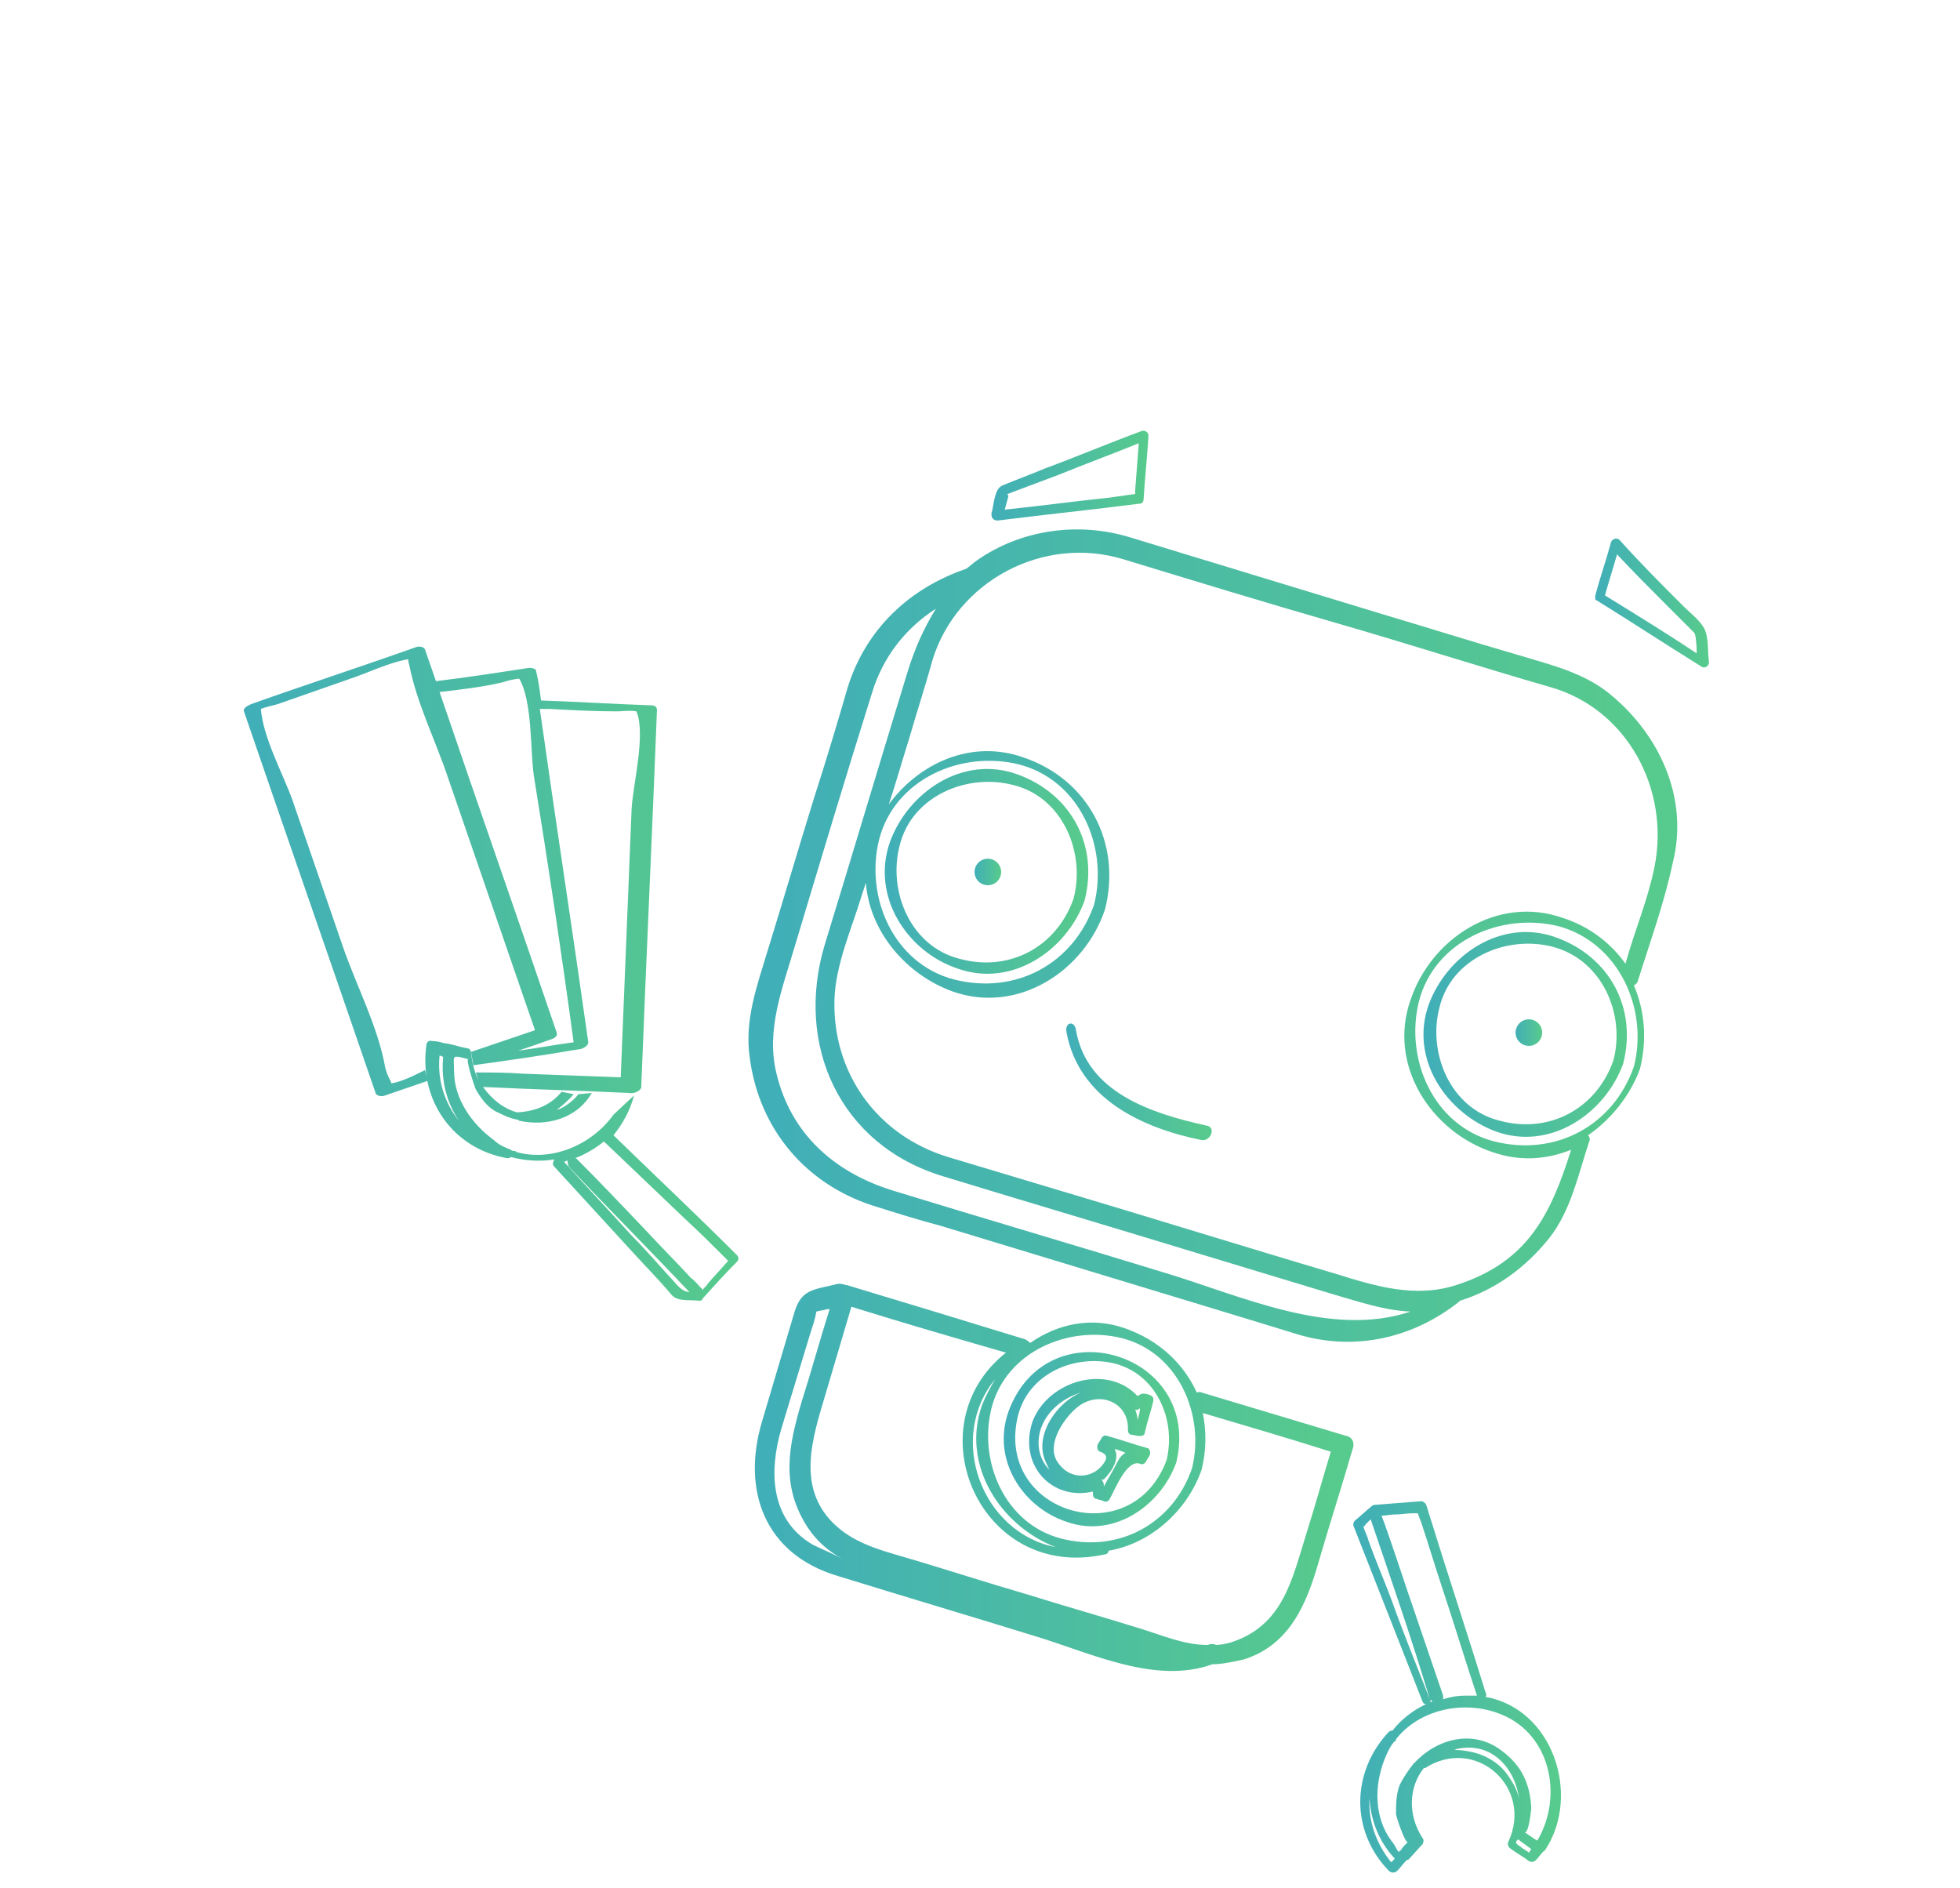 <?xml version="1.0" encoding="utf-8"?>
<!-- Generator: Adobe Illustrator 21.0.0, SVG Export Plug-In . SVG Version: 6.00 Build 0)  -->
<svg version="1.1" id="Слой_1" xmlns="http://www.w3.org/2000/svg" xmlns:xlink="http://www.w3.org/1999/xlink" x="0px" y="0px"
	 viewBox="0 0 162.3 156.3" style="enable-background:new 0 0 162.3 156.3;" xml:space="preserve">
<style type="text/css">
	.st0{fill:url(#SVGID_1_);}
	.st1{fill:url(#SVGID_2_);}
	.st2{fill:url(#SVGID_3_);}
	.st3{fill:url(#SVGID_4_);}
	.st4{fill:url(#SVGID_5_);}
	.st5{fill:url(#SVGID_6_);}
	.st6{fill:url(#SVGID_7_);}
	.st7{fill:url(#SVGID_8_);}
	.st8{fill:url(#SVGID_9_);}
	.st9{fill:url(#SVGID_10_);}
	.st10{fill:url(#SVGID_11_);}
	.st11{fill:url(#SVGID_12_);}
	.st12{fill:url(#SVGID_13_);}
</style>
<g>
	
		<linearGradient id="SVGID_1_" gradientUnits="userSpaceOnUse" x1="64.192" y1="80.534" x2="137.055" y2="80.534" gradientTransform="matrix(1 0 0 -1 0 158)">
		<stop  offset="0" style="stop-color:#41AFB7"/>
		<stop  offset="1" style="stop-color:#57CA8D"/>
	</linearGradient>
	<path class="st0" d="M133.1,57.3c-2.2-1.7-4.9-2.3-7.5-3.1c-3.8-1.1-7.6-2.3-11.3-3.4c-6.9-2.1-13.8-4.2-20.7-6.3
		c-4.2-1.3-9-0.7-12.7,1.9c-0.3,0.2-0.6,0.5-0.9,0.7c-4.7,1.6-8.3,5-9.8,9.8c-0.9,3.1-1.8,6.1-2.8,9.2c-1.3,4.2-2.5,8.3-3.8,12.5
		c-0.9,3-2,5.9-1.5,9.1c0.8,5.8,4.6,10.3,10.1,12.1c1.9,0.6,3.8,1.2,5.7,1.7c8.2,2.5,16.5,5,24.7,7.5c1.6,0.5,3.3,1,4.9,1.5
		c4.7,1.4,9.5,0.3,13.3-2.7l0.1-0.1c2.9-0.9,5.4-2.7,7.4-5.2c1.8-2.3,2.4-5.3,3.3-8c0.1-0.2,0-0.4-0.1-0.5c1.9-1.3,3.5-3.3,4.3-5.5
		c0.6-2.4,0.4-4.8-0.5-6.9c0.1-0.1,0.2-0.1,0.3-0.3c1-3.2,2.2-6.5,2.9-9.8C139.9,66.1,137.4,60.7,133.1,57.3z M96.5,105.4
		c-7.5-2.3-15-4.5-22.5-6.8c-4.9-1.5-8.5-4.7-9.7-9.7c-0.9-3.6,0.5-7.1,1.5-10.5c2.1-7,4.2-14,6.4-21c0.9-3,2.8-5.4,5.3-7
		c-1,1.6-1.8,3.4-2.4,5.4c-2.3,7.5-4.5,14.9-6.8,22.4c-2.5,8.3,1.2,16.6,9.8,19.2c7.2,2.2,14.3,4.3,21.5,6.5
		c3.6,1.1,7.3,2.2,10.9,3.3c2.1,0.6,4.1,1.3,6.3,1.4C110.2,110.8,102.8,107.3,96.5,105.4z M72.8,69.5c1.3-5,6.8-7.4,11.6-6.2
		c5,1.3,7.4,6.8,6.2,11.6c-1.7,4.9-6.5,7.5-11.6,6.2C74,79.8,71.6,74.3,72.8,69.5z M135.3,88.3c-1.7,4.9-6.5,7.5-11.6,6.2
		c-5-1.3-7.4-6.8-6.2-11.6c1.3-5,6.8-7.4,11.6-6.2C134.1,78.1,136.5,83.6,135.3,88.3z M137,71.8c-0.6,2.9-1.6,5.1-2.4,8
		c-1.2-1.7-3-3.1-5.2-3.8c-5.4-1.9-10.9,1.7-12.6,6.8c-1.9,5.4,1.7,10.9,6.8,12.6c2.3,0.8,4.5,0.6,6.5-0.2
		c-1.7,5.4-3.6,9.3-9.5,11.2c-3.4,1.1-6.7,0.1-9.9-0.9c-8.1-2.4-16.1-4.9-24.2-7.3c-2.7-0.8-5.3-1.6-8-2.4c-5.9-1.8-9.6-7-9.4-13.1
		c0.1-2.9,1.5-6,2.3-8.7c0.1-0.3,0.2-0.6,0.3-0.9c0.3,4,3.3,7.6,7.2,9c5.4,1.9,10.9-1.7,12.6-6.8c1.4-5.5-1.4-10.8-6.8-12.6
		c-4.3-1.5-8.6,0.5-11.1,3.9c0.6-1.8,1.1-3.6,1.7-5.5c0.6-2.1,1.3-4.2,1.9-6.4c2-6.6,9.2-10.4,15.8-8.4c5.9,1.8,11.8,3.6,17.7,5.3
		c5.9,1.7,11.8,3.6,17.7,5.3C134.7,58.7,138.3,65.3,137,71.8z"/>
	
		<linearGradient id="SVGID_2_" gradientUnits="userSpaceOnUse" x1="73.677" y1="85.853" x2="89.58" y2="85.853" gradientTransform="matrix(1 0 0 -1 0 158)">
		<stop  offset="0" style="stop-color:#41AFB7"/>
		<stop  offset="1" style="stop-color:#57CA8D"/>
	</linearGradient>
	<path class="st1" d="M79.3,80.2c4.5,1.6,9-1.5,10.5-5.6c1.2-4.6-1.1-8.9-5.6-10.5c-4.5-1.6-9,1.5-10.5,5.6
		C72.1,74.2,75.1,78.8,79.3,80.2z M74.5,70c1-4.1,5.6-6,9.4-5c4.1,1,6,5.6,5,9.4c-1.4,4-5.3,6.1-9.4,5C75.4,78.4,73.5,73.8,74.5,70z
		"/>
	
		<linearGradient id="SVGID_3_" gradientUnits="userSpaceOnUse" x1="118.366" y1="72.353" x2="134.268" y2="72.353" gradientTransform="matrix(1 0 0 -1 0 158)">
		<stop  offset="0" style="stop-color:#41AFB7"/>
		<stop  offset="1" style="stop-color:#57CA8D"/>
	</linearGradient>
	<path class="st2" d="M128.8,77.6c-4.5-1.6-9,1.5-10.5,5.6c-1.6,4.5,1.5,9,5.6,10.5c4.5,1.6,9-1.5,10.5-5.6
		C135.6,83.5,133.3,79.2,128.8,77.6z M133.6,87.8c-1.4,4-5.3,6.1-9.4,5c-4.1-1-6-5.6-5-9.4c1-4.1,5.6-6,9.4-5
		C132.7,79.5,134.6,84,133.6,87.8z"/>
	
		<linearGradient id="SVGID_4_" gradientUnits="userSpaceOnUse" x1="82.484" y1="118.621" x2="94.866" y2="118.621" gradientTransform="matrix(1 0 0 -1 0 158)">
		<stop  offset="0" style="stop-color:#41AFB7"/>
		<stop  offset="1" style="stop-color:#57CA8D"/>
	</linearGradient>
	<path class="st3" d="M82.6,43.1C82.6,43.1,82.7,43.1,82.6,43.1c4-0.5,7.9-0.9,11.8-1.4c0.2,0,0.3-0.2,0.3-0.4
		c0.1-1.7,0.3-3.5,0.4-5.2c0-0.4-0.4-0.5-0.6-0.4c-2.7,1-5.3,2.1-8,3.1c-1.2,0.5-2.3,0.9-3.5,1.4c-0.7,0.3-0.7,1.7-0.9,2.3v0.1
		C82.1,43,82.4,43.1,82.6,43.1z M83.4,40.9c0,0,0.1,0,0.3-0.1c1.3-0.5,2.7-1,4-1.5c2.2-0.9,4.4-1.7,6.6-2.6
		c-0.1,1.3-0.2,2.6-0.3,3.9c0,0.1,0,0.2,0,0.3l0,0c-0.7,0.1-1.4,0.2-2.1,0.3c-2.9,0.3-5.8,0.7-8.7,1c0.1-0.4,0.2-0.7,0.3-1.1
		C83.5,41,83.4,40.9,83.4,40.9z"/>
	
		<linearGradient id="SVGID_5_" gradientUnits="userSpaceOnUse" x1="132.269" y1="108.073" x2="141.314" y2="108.073" gradientTransform="matrix(1 0 0 -1 0 158)">
		<stop  offset="0" style="stop-color:#41AFB7"/>
		<stop  offset="1" style="stop-color:#57CA8D"/>
	</linearGradient>
	<path class="st4" d="M141.1,52c-0.4-0.7-1.2-1.3-1.7-1.8c-1.8-1.8-3.6-3.6-5.3-5.5c-0.2-0.2-0.6-0.1-0.7,0.2
		c-0.4,1.5-0.9,2.9-1.3,4.4c0,0.1,0,0.1,0,0.2l0,0v0.1c0,0.1,0.1,0.1,0.1,0.1c2.9,1.8,5.8,3.7,8.7,5.5c0.3,0.2,0.7-0.1,0.6-0.5
		C141.4,54,141.5,52.7,141.1,52z M132.9,49.3c0.3-1.1,0.7-2.3,1-3.4c1.4,1.5,2.9,3,4.3,4.4c0.7,0.7,1.4,1.4,2.1,2.1
		c0.1,0.1,0.2,0.9,0.2,1.7C138.1,52.5,135.5,50.9,132.9,49.3z"/>
	
		<linearGradient id="SVGID_6_" gradientUnits="userSpaceOnUse" x1="80.693" y1="85.803" x2="82.83" y2="85.803" gradientTransform="matrix(1 0 0 -1 0 158)">
		<stop  offset="0" style="stop-color:#41AFB7"/>
		<stop  offset="1" style="stop-color:#57CA8D"/>
	</linearGradient>
	<circle class="st5" cx="81.8" cy="72.2" r="1.1"/>
	
		<linearGradient id="SVGID_7_" gradientUnits="userSpaceOnUse" x1="125.492" y1="72.503" x2="127.63" y2="72.503" gradientTransform="matrix(1 0 0 -1 0 158)">
		<stop  offset="0" style="stop-color:#41AFB7"/>
		<stop  offset="1" style="stop-color:#57CA8D"/>
	</linearGradient>
	<circle class="st6" cx="126.6" cy="85.5" r="1.1"/>
	
		<linearGradient id="SVGID_8_" gradientUnits="userSpaceOnUse" x1="63.821" y1="35.674" x2="110.829" y2="35.674" gradientTransform="matrix(1 0 0 -1 0 158)">
		<stop  offset="0" style="stop-color:#41AFB7"/>
		<stop  offset="1" style="stop-color:#57CA8D"/>
	</linearGradient>
	<path class="st7" d="M111.5,118.9c-4-1.2-8-2.4-12-3.6c-0.2-0.1-0.3,0-0.4,0c-1.1-2.4-3.1-4.3-5.9-5.3s-5.6-0.4-7.9,1.2
		c-0.1-0.1-0.2-0.2-0.4-0.3c-4.9-1.5-9.8-3-14.8-4.5H70c-0.2-0.1-0.4-0.1-0.6-0.1c-2,0.5-3,0.4-3.6,2.3c-0.9,3-1.8,6.1-2.7,9.1
		c-1.7,5.7,0.2,11,6.3,12.8c5.5,1.7,10.9,3.3,16.4,5c4.6,1.4,9.9,4,14.6,2.3c0.8,0,1.7-0.2,2.6-0.4c3.8-1.2,5.2-4.6,6.2-8.1
		c0.9-3.1,1.9-6.2,2.8-9.3C112.2,119.5,112,119,111.5,118.9z M92.9,110.8c4.7,1.2,6.9,6.4,5.8,10.8c-1.6,4.6-6.1,7-10.8,5.8
		c-4.7-1.2-6.9-6.4-5.8-10.8C83.3,111.9,88.5,109.7,92.9,110.8z M87.4,128.1c-6.1-1.2-9-9-5-13.9c-0.4,0.7-0.8,1.4-1.1,2.2
		C79.6,121.3,82.8,126.3,87.4,128.1z M67.3,127.9c-3.6-2.1-3.6-6.2-2.6-9.6c0.8-2.6,1.6-5.3,2.4-7.9c0.2-0.6,0.4-1.2,0.5-1.8
		c0.3-0.1,0.6-0.1,0.9-0.2c0.1,0,0.1,0,0.2,0c-0.8,2.5-1.5,5.1-2.3,7.6c-1.1,3.7-1.8,7,0.5,10.5c0.8,1.2,1.8,2,2.9,2.6
		C68.9,128.6,68.1,128.3,67.3,127.9z M108.2,126.9c-1.2,3.8-1.9,7.7-6.3,9.1c-0.4,0.1-0.8,0.2-1.2,0.2c-0.2-0.1-0.4-0.1-0.7,0h-0.1
		c-1.8,0-3.7-0.8-5.3-1.3c-3.2-1-6.4-1.9-9.6-2.9c-3.1-0.9-6.2-1.9-9.2-2.8c-2.3-0.7-4.7-1.2-6.5-2.8c-3.5-3.1-2-7.4-0.9-11.1
		c0.7-2.4,1.4-4.7,2.1-7.1c4.5,1.4,8.3,2.5,12.8,3.8c-7.7,6.1-2.1,19,8.2,16.7c0.2,0,0.3-0.2,0.3-0.3c3.5-0.6,6.5-3.3,7.7-6.7
		c0.4-1.6,0.4-3.2,0.1-4.7c3.7,1.1,6.8,2,10.6,3.2C109.5,122.5,108.9,124.7,108.2,126.9z"/>
	
		<linearGradient id="SVGID_9_" gradientUnits="userSpaceOnUse" x1="112.393" y1="18.328" x2="128.733" y2="18.328" gradientTransform="matrix(1 0 0 -1 0 158)">
		<stop  offset="0" style="stop-color:#41AFB7"/>
		<stop  offset="1" style="stop-color:#57CA8D"/>
	</linearGradient>
	<path class="st8" d="M123,140.5c0.1-0.1,0.1-0.2,0-0.4c-1.6-5.2-3.3-10.3-4.9-15.5c-0.1-0.2-0.3-0.3-0.4-0.3
		c-1.3,0.1-2.6,0.2-3.8,0.3c-0.1,0-0.2,0-0.3,0.1l0,0l0,0c-0.5,0.4-0.9,0.8-1.4,1.2c-0.1,0.1-0.2,0.3-0.1,0.5
		c1.9,4.8,3.8,9.7,5.7,14.5c0.1,0.2,0.2,0.2,0.3,0.2c-1.1,0.5-2.1,1.3-2.8,2.2c-0.1,0-0.2,0-0.3,0.1c-3.1,3.3-3.2,8.2,0,11.5
		c0.2,0.2,0.5,0.2,0.7,0c0.3-0.3,0.5-0.6,0.8-0.9c0,0,0,0,0.1,0c0.4-0.4,0.8-0.9,1.2-1.3c0.1-0.2,0.1-0.4,0-0.5
		c-1.3-2-1.1-4.3,0.1-5.8c0,0,0,0,0.1,0c4.2-2.7,9,1.6,6.9,6.1c-0.1,0.2,0,0.4,0.1,0.5c0.5,0.4,1.1,0.7,1.6,1.1
		c0.2,0.1,0.4,0.1,0.6-0.1c0.2-0.2,0.4-0.5,0.6-0.7c0.1,0,0.1-0.1,0.2-0.2C130.9,148.6,128.6,141.5,123,140.5z M115.5,125.4
		c0.5,0,1-0.1,1.5-0.1c0.2,0,0.3,0,0.4,0c0.1,0.3,0.2,0.5,0.3,0.8c0.6,1.8,1.1,3.5,1.7,5.3c1,3,1.9,6,2.9,9c-0.3,0-0.7,0-1,0
		c-0.6,0-1.2,0.1-1.8,0.3c0-0.1,0-0.2,0-0.3c-1-2.9-2-5.9-3-8.8c-0.6-1.8-1.2-3.6-1.8-5.3c-0.1-0.3-0.2-0.5-0.3-0.8
		C114.7,125.5,115.1,125.4,115.5,125.4z M118.4,140.7c-1.1-2.8-2.2-5.5-3.2-8.3c-0.6-1.6-1.3-3.2-1.9-4.9c-0.1-0.4-0.3-0.7-0.4-1.1
		c0.1,0,0.1-0.1,0.2-0.2s0.3-0.3,0.4-0.4C115.2,130.8,116.9,135.7,118.4,140.7c0.1,0.1,0.2,0.1,0.2,0.2c-0.1,0-0.2,0.1-0.3,0.1
		C118.5,141,118.5,140.8,118.4,140.7z M115.2,154.2c-1.3-1.6-1.9-3.5-1.8-5.3c0.1,1.7,0.7,3.5,2.1,5
		C115.4,154,115.3,154.1,115.2,154.2z M125,147.2c-1-1.6-2.8-2.3-4.6-2.3c0.1,0,0.2-0.1,0.3-0.1c2.9-0.6,4.8,1.7,5.1,4.2
		C125.7,148.4,125.4,147.8,125,147.2z M125.7,152.3c0.4,0.3,0.7,0.5,1.1,0.8c-0.1,0.1-0.1,0.2-0.2,0.3c-0.2-0.2-0.5-0.3-0.7-0.5
		C125.4,152.6,125.5,152.5,125.7,152.3z M127.3,152.4c-0.4-0.2-0.7-0.5-1.1-0.7c0.4,0.3,0.6-2,0.6-2c-0.1-2-0.8-3.5-2.4-4.7
		c-2.4-1.9-5.5-1-7.3,1c0,0-0.1,0-0.1,0.1c-0.4,0.5-0.8,1.1-1.1,1.7c-0.3,0.8-0.3,1.6-0.3,2.4c0,0.2,0.8,2.6,1,2.3
		c-0.3,0.3-0.5,0.5-0.6,0.7c0,0-0.1,0-0.1,0.1l0,0c-0.2,0.1-0.2-0.3-0.7-0.9c-1.4-1.9-1.4-4.5-0.6-6.6c0.2-0.5,0.4-1,0.7-1.4
		c0.1-0.1,0.1-0.2,0.2-0.2c0.1-0.1,0.1-0.1,0.1-0.2c1.9-2.4,5.4-3.2,8.3-2.2C128.4,143.3,129.5,148.7,127.3,152.4z"/>
	
		<linearGradient id="SVGID_10_" gradientUnits="userSpaceOnUse" x1="21.294" y1="77.383" x2="60.315" y2="77.383" gradientTransform="matrix(1 0 0 -1 0 158)">
		<stop  offset="0" style="stop-color:#41AFB7"/>
		<stop  offset="1" style="stop-color:#57CA8D"/>
	</linearGradient>
	<path class="st9" d="M50.8,94L50.8,94c0.8-1,1.4-2.1,1.7-3.3l-1.7,1.6c-1.8,2.5-5.1,3.9-8,3.1c0,0-0.1-0.1-0.2-0.1
		c-0.1,0-0.2,0-0.3-0.1c-0.5-0.2-1-0.4-1.4-0.8c-1.8-1.3-3.3-3.4-3.3-5.7c0-0.8-0.1-1.1,0.1-1.2c0,0,0,0,0.1,0c0.1,0,0.1,0,0.1,0
		c0.2,0,0.4,0.1,0.9,0.2c-0.3-0.1,0.5,2.3,0.6,2.5c0.4,0.7,0.9,1.4,1.6,1.8c0.6,0.3,1.2,0.6,1.8,0.7c0,0,0.1,0,0.2,0.1
		c2.3,0.5,4.8-0.2,6-2.3l-1.1,0.1c-0.4,0.5-0.9,0.9-1.5,1.2c-0.1,0-0.2,0.1-0.3,0.1c0.5-0.4,1-0.8,1.4-1.3l-1-0.2
		c-0.8,1-2,1.6-3.6,1.7c0,0,0,0-0.1,0C41.7,91.8,40.7,91,40,90c4,0.2,8,0.3,12.1,0.5c0.4,0.1,1-0.2,1-0.5
		c0.4-10.4,0.9-20.8,1.3-31.2c0-0.3-0.2-0.4-0.5-0.4c-3-0.1-6.1-0.3-9.1-0.4c-0.1-0.8-0.2-1.6-0.4-2.4c0-0.3-0.5-0.3-0.6-0.3
		c-2.6,0.4-5.2,0.8-7.7,1.1c-0.3-0.9-0.6-1.7-0.9-2.6c-0.1-0.3-0.6-0.3-0.8-0.2c-4.5,1.6-9.1,3.1-13.6,4.7c-0.2,0.1-0.7,0.3-0.6,0.6
		c3.6,10.5,7.3,21.1,10.9,31.6c0.1,0.3,0.6,0.3,0.8,0.2c1.2-0.4,2.3-0.8,3.5-1.2l-0.2-0.9c-0.8,0.4-2,1-2.8,1.1
		c0-0.2-0.3-0.5-0.5-1.3c-0.6-3.4-2.4-6.8-3.5-10c-1.4-4.1-2.8-8.1-4.2-12.2c-0.8-2.2-2.4-5.1-2.6-7.5c0.5-0.2,1.1-0.3,1.4-0.4
		c2-0.7,4-1.4,6-2.1c1.5-0.5,3.1-1.3,4.7-1.6c0.1,0,0.1,0,0.1-0.1c0,0.1,0,0.3,0.1,0.6c0.6,3.1,2.2,6.3,3.2,9.3
		c2.4,7,4.8,13.9,7.2,20.9c-1.8,0.6-3.5,1.2-5.3,1.8l0.2,1.1c2.9-0.4,5.7-0.8,8.6-1.3c0.4,0,1-0.3,0.9-0.7c-1.3-9.2-2.7-18.3-4-27.5
		c0.3,0,0.5,0,0.8,0c1.9,0.1,3.7,0.2,5.6,0.2c0.3,0,1.2-0.1,1.6,0c0.8,1.9-0.3,6.1-0.4,8.1c-0.3,7.4-0.6,14.8-0.9,22.2
		c-2.7-0.1-5.4-0.2-8.1-0.3c-1.3-0.1-2.6-0.1-3.9-0.1l0.2,0.6c-0.3-0.6-0.5-1.4-0.6-2.2c0-0.2-0.1-0.4-0.3-0.4
		c-0.6-0.1-1.1-0.3-1.7-0.4c0,0,0,0-0.1,0c-0.4-0.1-0.7-0.2-1.1-0.2c-0.3-0.1-0.5,0.1-0.5,0.4c-0.6,4.5,2.2,8.5,6.7,9.3
		c0.1,0,0.2,0,0.3-0.1c1.1,0.3,2.4,0.4,3.6,0.2c-0.1,0.2-0.2,0.4,0,0.6c2.2,2.4,4.4,4.8,6.6,7.2c1,1.1,2.1,2.2,3.1,3.4
		c0.5,0.6,1.5,0.4,2.3,0.5l0,0l0,0c0.2,0,0.3-0.1,0.3-0.2c0.9-1,1.8-2,2.8-3c0.2-0.2,0.2-0.4,0-0.6C57.8,100.7,54.3,97.4,50.8,94z
		 M47.5,86.3c-1.5,0.2-3.1,0.5-4.6,0.7c0.9-0.3,1.8-0.6,2.6-0.9c0.4-0.1,0.7-0.3,0.6-0.6c-3.2-9.4-6.5-18.8-9.7-28.2
		c1.7-0.2,3.5-0.4,5.2-0.8c0.3-0.1,1-0.3,1.4-0.3c1.1,1.9,0.9,5.9,1.2,8C45.4,71.6,46.5,78.9,47.5,86.3z M36.4,87.4
		c0.1,0,0.2,0.1,0.3,0.1c-0.2,2,0.3,3.8,1.3,5.3C36.8,91.3,36.2,89.4,36.4,87.4z M55.8,106.1c-1.2-1.3-2.3-2.6-3.5-3.8
		c-1.8-2-3.7-4-5.5-6l-0.1-0.1c0.1,0,0.2-0.1,0.3-0.1c0,0.1,0,0.3,0.1,0.5c3.3,3.5,6.7,6.9,10,10.4
		C56.6,106.9,56.4,106.8,55.8,106.1z M60.2,104.5c-0.5,0.6-1.1,1.2-1.6,1.8c-0.1,0.2-0.3,0.3-0.4,0.5c-0.3-0.3-0.6-0.7-1-1
		c-1.2-1.3-2.5-2.6-3.7-3.9c-1.9-2-3.8-4-5.8-6c0,0,0,0-0.1,0c0.6-0.2,1.1-0.5,1.6-0.8c0.3-0.2,0.6-0.4,0.8-0.6c0,0,0,0.1,0.1,0.1
		c2.2,2.1,4.4,4.2,6.6,6.3c1.2,1.1,2.4,2.3,3.5,3.4l0,0C60.3,104.4,60.3,104.5,60.2,104.5z"/>
	
		<linearGradient id="SVGID_11_" gradientUnits="userSpaceOnUse" x1="83.451" y1="38.838" x2="97.241" y2="38.838" gradientTransform="matrix(1 0 0 -1 0 158)">
		<stop  offset="0" style="stop-color:#41AFB7"/>
		<stop  offset="1" style="stop-color:#57CA8D"/>
	</linearGradient>
	<path class="st10" d="M88.3,126c3.9,1.4,7.8-1.3,9.1-4.9c2.2-9.1-10.7-13-13.9-4.2C82.1,120.9,84.7,124.8,88.3,126z M84.3,117.2
		c0.9-3.5,4.7-5.1,8-4.3c3.5,0.9,5.1,4.7,4.3,8C93.7,128.7,82.3,125.3,84.3,117.2z"/>
	
		<linearGradient id="SVGID_12_" gradientUnits="userSpaceOnUse" x1="85.482" y1="38.743" x2="95.237" y2="38.743" gradientTransform="matrix(1 0 0 -1 0 158)">
		<stop  offset="0" style="stop-color:#41AFB7"/>
		<stop  offset="1" style="stop-color:#57CA8D"/>
	</linearGradient>
	<path class="st11" d="M90.5,123.5c0,0.1,0,0.1,0,0.2c0,0.2,0.1,0.4,0.3,0.4c0.2,0.1,0.4,0.1,0.6,0.2s0.4,0,0.5-0.2
		c0.4-0.7,1.4-3.3,2.5-2.9c0.2,0.1,0.4,0,0.5-0.2s0.2-0.3,0.3-0.5c0.1-0.2,0-0.6-0.2-0.6c-1.1-0.3-2.2-0.7-3.3-1
		c-0.2-0.1-0.4,0-0.5,0.2s-0.2,0.3-0.3,0.5c-0.1,0.2,0,0.6,0.2,0.6c0.5,0.2,0.6,0.4,0.4,0.8c-0.8,1.4-2.8,1.7-3.9,0.1
		c-1-1.4,0.4-3.5,1.4-4.4c1.8-1.7,4.5-0.7,4.4,1.7c0,0.2,0.1,0.4,0.3,0.4c0.2,0,0.4,0.1,0.6,0.1s0.5,0,0.5-0.3
		c0.2-0.9,0.5-1.7,0.7-2.6c0-0.1,0-0.2,0-0.2c0-0.1-0.1-0.2-0.3-0.3c-0.6-0.2-0.7-0.1-1,0.1c-2.5-2.7-7.4-1.3-8.7,2.1
		C84.3,121.3,87.1,124.3,90.5,123.5z M91.4,122.5c0.8-0.8,1.3-1.8,0.9-2.5h0.1c0.3,0.1,0.6,0.2,0.8,0.3c-0.4,0.2-0.6,0.6-0.8,1
		c-0.3,0.6-0.7,1.2-1,1.8c0,0,0-0.1,0-0.2s-0.1-0.3-0.2-0.4C91.3,122.5,91.3,122.5,91.4,122.5z M91.3,123.3L91.3,123.3L91.3,123.3
		C91.2,123.3,91.2,123.3,91.3,123.3z M94.4,116.6C94.4,116.6,94.5,116.6,94.4,116.6c0,0.3-0.1,0.6-0.2,1c0-0.3-0.1-0.6-0.2-0.9
		C94.1,116.8,94.3,116.7,94.4,116.6z M86.1,118.6c0.4-1.6,1.8-2.8,3.4-3.3c-1.9,0.8-3.6,3.2-3.1,5.2c0.1,0.4,0.3,0.8,0.5,1.2
		C86.2,121,85.8,119.9,86.1,118.6z"/>
	
		<linearGradient id="SVGID_13_" gradientUnits="userSpaceOnUse" x1="88.599" y1="68.426" x2="100.029" y2="68.426" gradientTransform="matrix(1 0 0 -1 0 158)">
		<stop  offset="0" style="stop-color:#41AFB7"/>
		<stop  offset="1" style="stop-color:#57CA8D"/>
	</linearGradient>
	<path class="st12" d="M99.9,93.2c-4.5-1-9.9-2.7-10.8-7.9c-0.1-0.8-0.9-0.7-0.8,0.1c1,5.6,6.3,8,11.2,9
		C100.3,94.5,100.7,93.3,99.9,93.2z"/>
</g>
</svg>

